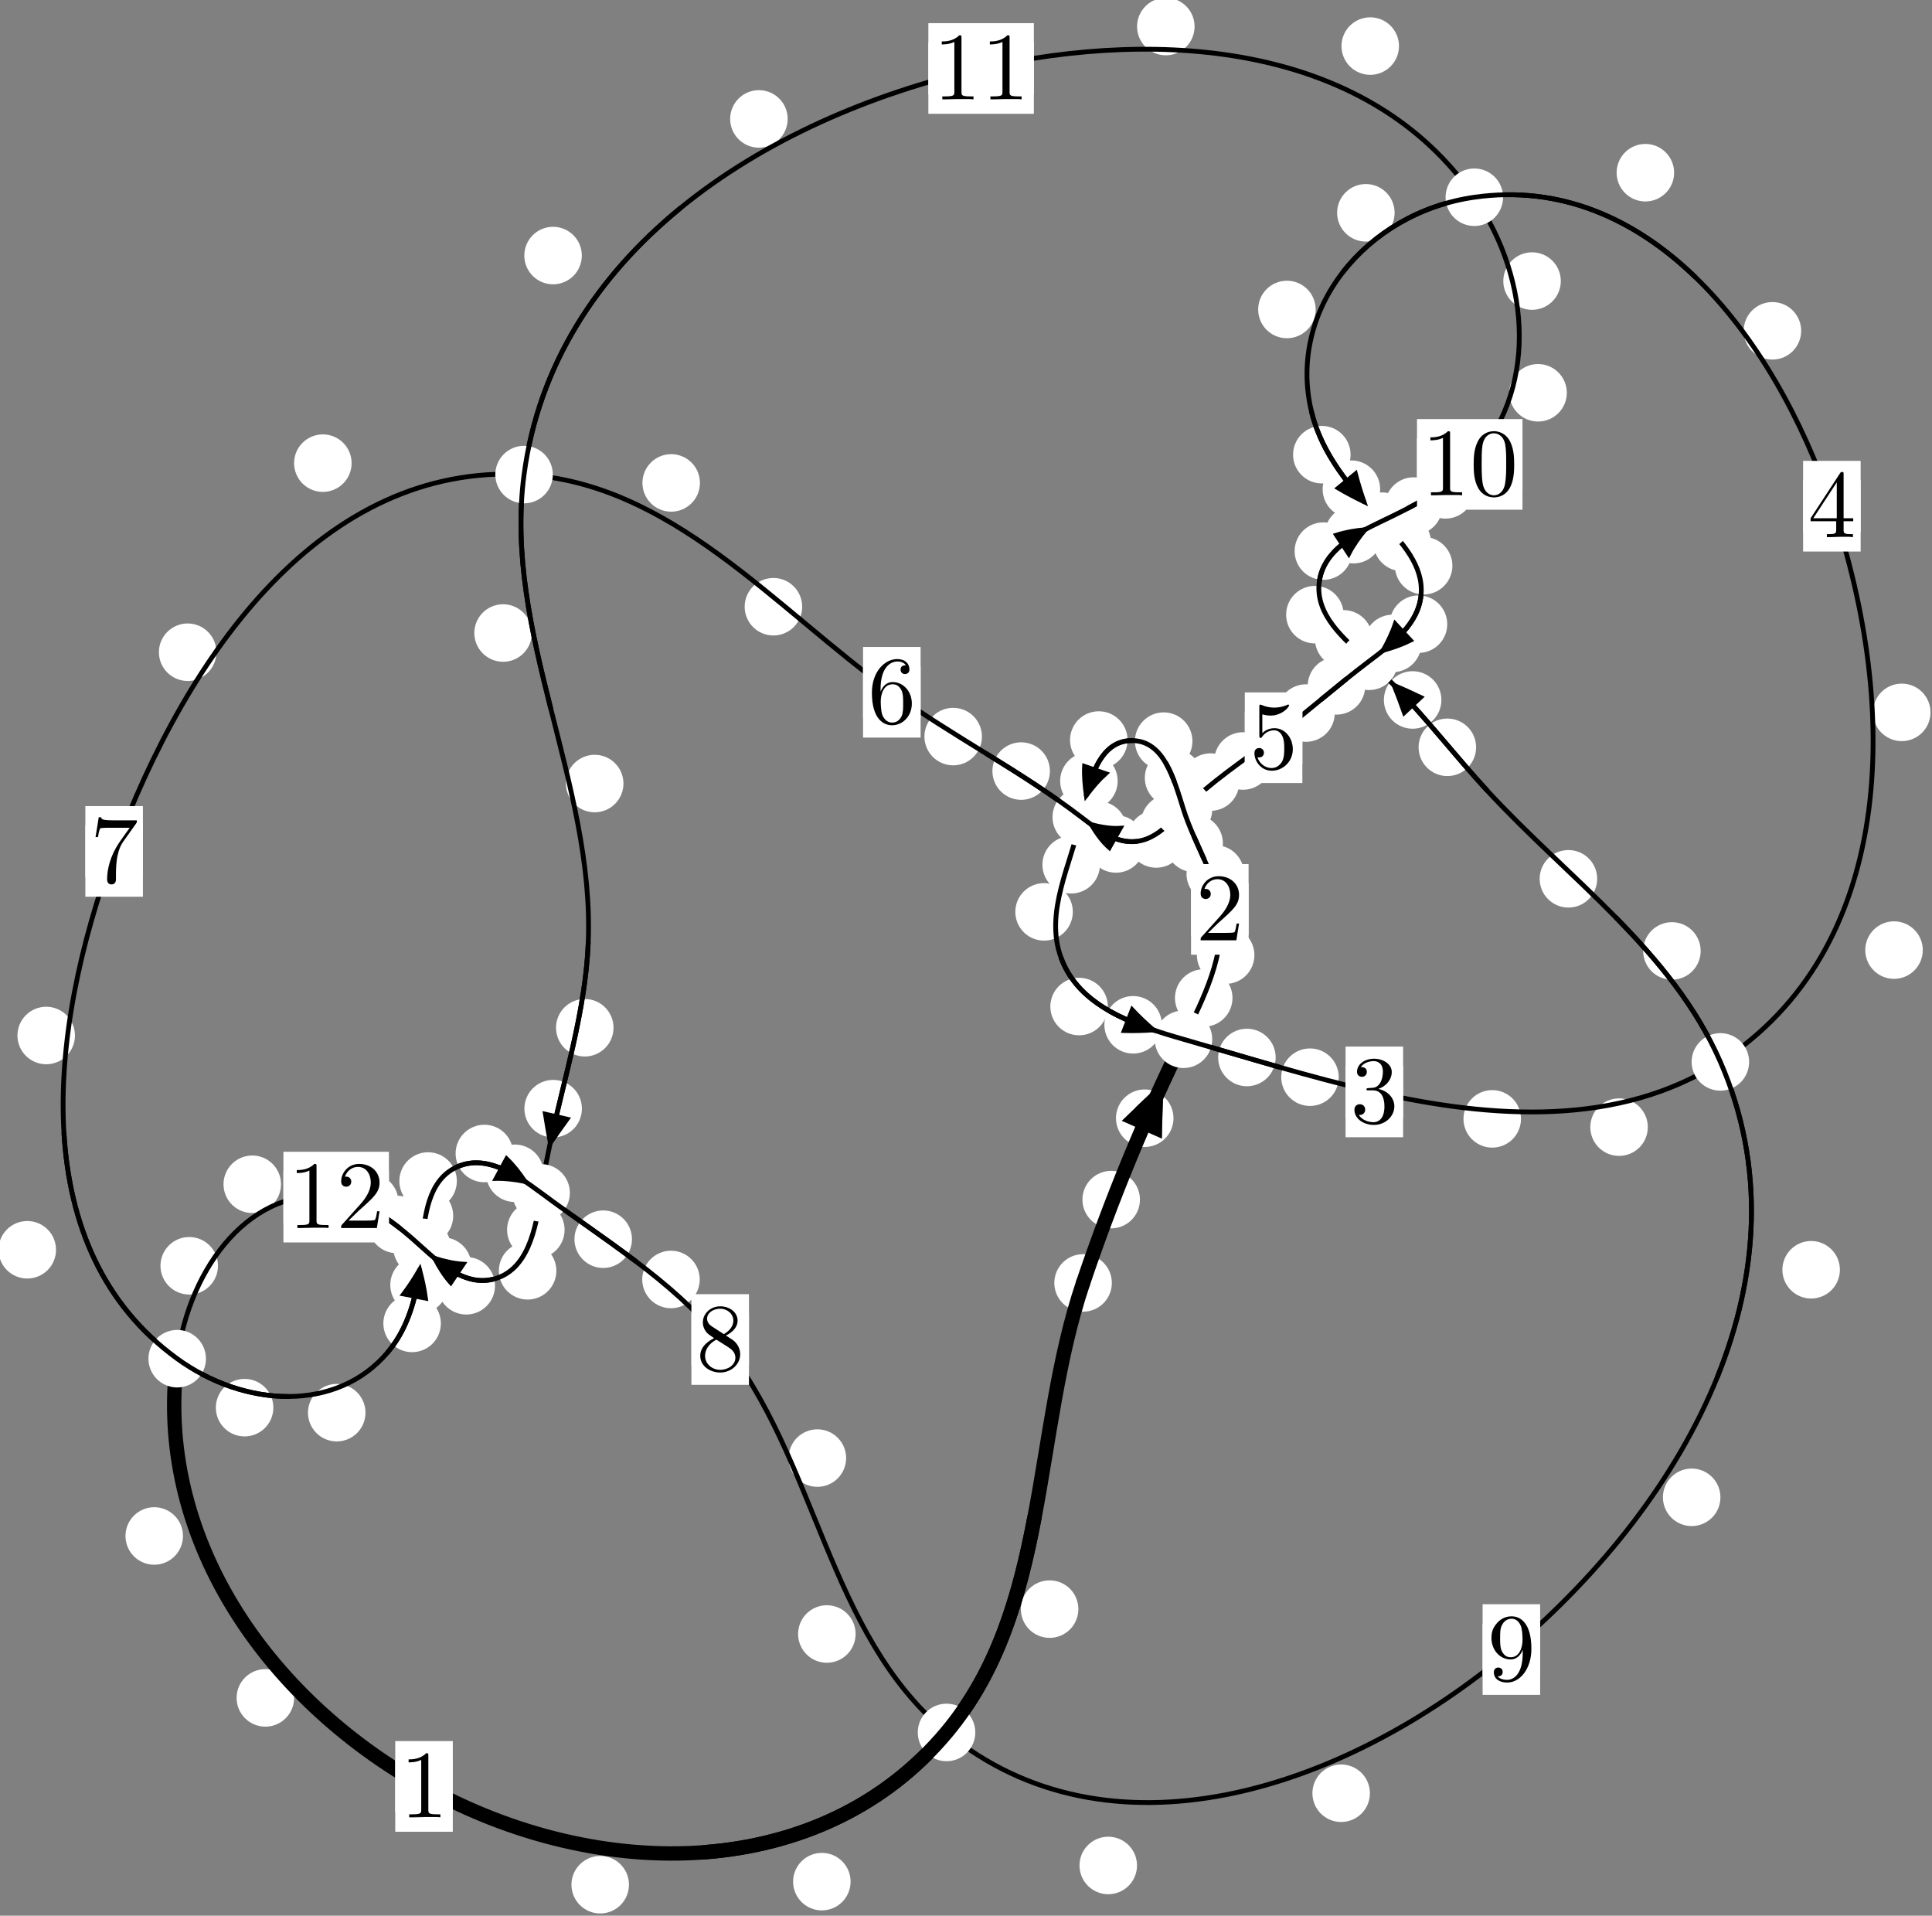 <?xml version="1.0"?>
<!-- Created by MetaPost 1.999 on 2021.07.05:2356 -->
<svg version="1.1" xmlns="http://www.w3.org/2000/svg" xmlns:xlink="http://www.w3.org/1999/xlink" width="200.797" height="199.077" viewBox="0 0 200.797 199.077">
<rect x="0" y="0" width="200.797" height="199.077" fill="#808080" stroke="none"/>
<!-- Original BoundingBox: -123.154251 -90.847076 77.642517 108.230255 -->
  <defs>
    <g transform="scale(0.01,0.01)" id="GLYPHcmr10_48">
      <path style="fill-rule: evenodd;" d="M460 -320C460 -400,455 -480,420 -554C374 -650,292 -666,250 -666C190 -666,117 -640,76 -547C44 -478,39 -400,39 -320C39 -245,43 -155,84 -79C127 2,200 22,249 22C303 22,379 1,423 -94C455 -163,460 -241,460 -320M249 -0C210 -0,151 -25,133 -121C122 -181,122 -273,122 -332C122 -396,122 -462,130 -516C149 -635,224 -644,249 -644C282 -644,348 -626,367 -527C377 -471,377 -395,377 -332C377 -257,377 -189,366 -125C351 -30,294 -0,249 -0"></path>
    </g>
    <g transform="scale(0.01,0.01)" id="GLYPHcmr10_49">
      <path style="fill-rule: evenodd;" d="M294 -640C294 -664,294 -666,271 -666C209 -602,121 -602,89 -602L89 -571C109 -571,168 -571,220 -597L220 -79C220 -43,217 -31,127 -31L95 -31L95 -0L257 -0L130 -3L217 -3L257 -3L297 -3L384 -3L419 -0L419 -31L387 -31C297 -31,294 -42,294 -79"></path>
    </g>
    <g transform="scale(0.01,0.01)" id="GLYPHcmr10_50">
      <path style="fill-rule: evenodd;" d="M127 -77L233 -180C389 -318,449 -372,449 -472C449 -586,359 -666,237 -666C124 -666,50 -574,50 -485C50 -429,100 -429,103 -429C120 -429,155 -441,155 -482C155 -508,137 -534,102 -534C94 -534,92 -534,89 -533C112 -598,166 -635,224 -635C315 -635,358 -554,358 -472C358 -392,308 -313,253 -251L61 -37C50 -26,50 -24,50 -0L421 -0L449 -174L424 -174C419 -144,412 -100,402 -85C395 -77,329 -77,307 -77"></path>
    </g>
    <g transform="scale(0.01,0.01)" id="GLYPHcmr10_51">
      <path style="fill-rule: evenodd;" d="M290 -352C372 -379,430 -449,430 -528C430 -610,342 -666,246 -666C145 -666,69 -606,69 -530C69 -497,91 -478,120 -478C151 -478,171 -500,171 -529C171 -579,124 -579,109 -579C140 -628,206 -641,242 -641C283 -641,338 -619,338 -529C338 -517,336 -459,310 -415C280 -367,246 -364,221 -363C213 -362,189 -360,182 -360C174 -359,167 -358,167 -348C167 -337,174 -337,191 -337L235 -337C317 -337,354 -269,354 -171C354 -35,285 -6,241 -6C198 -6,123 -23,88 -82C123 -77,154 -99,154 -137C154 -173,127 -193,98 -193C74 -193,42 -179,42 -135C42 -44,135 22,244 22C366 22,457 -69,457 -171C457 -253,394 -331,290 -352"></path>
    </g>
    <g transform="scale(0.01,0.01)" id="GLYPHcmr10_52">
      <path style="fill-rule: evenodd;" d="M294 -165L294 -78C294 -42,292 -31,218 -31L197 -31L197 -0L332 -0L238 -3L290 -3L332 -3L374 -3L427 -3L468 -0L468 -31L447 -31C373 -31,371 -42,371 -78L371 -165L471 -165L471 -196L371 -196L371 -651C371 -671,371 -677,355 -677C346 -677,343 -677,335 -665L28 -196L28 -165M300 -196L56 -196L300 -569"></path>
    </g>
    <g transform="scale(0.01,0.01)" id="GLYPHcmr10_53">
      <path style="fill-rule: evenodd;" d="M449 -201C449 -320,367 -420,259 -420C211 -420,168 -404,132 -369L132 -564C152 -558,185 -551,217 -551C340 -551,410 -642,410 -655C410 -661,407 -666,400 -666C399 -666,397 -666,392 -663C372 -654,323 -634,256 -634C216 -634,170 -641,123 -662C115 -665,113 -665,111 -665C101 -665,101 -657,101 -641L101 -345C101 -327,101 -319,115 -319C122 -319,124 -322,128 -328C139 -344,176 -398,257 -398C309 -398,334 -352,342 -334C358 -297,360 -258,360 -208C360 -173,360 -113,336 -71C312 -32,275 -6,229 -6C156 -6,99 -59,82 -118C85 -117,88 -116,99 -116C132 -116,149 -141,149 -165C149 -189,132 -214,99 -214C85 -214,50 -207,50 -161C50 -75,119 22,231 22C347 22,449 -74,449 -201"></path>
    </g>
    <g transform="scale(0.01,0.01)" id="GLYPHcmr10_54">
      <path style="fill-rule: evenodd;" d="M132 -328L132 -352C132 -605,256 -641,307 -641C331 -641,373 -635,395 -601C380 -601,340 -601,340 -556C340 -525,364 -510,386 -510C402 -510,432 -519,432 -558C432 -618,388 -666,305 -666C177 -666,42 -537,42 -316C42 -49,158 22,251 22C362 22,457 -72,457 -204C457 -331,368 -427,257 -427C189 -427,152 -376,132 -328M251 -6C188 -6,158 -66,152 -81C134 -128,134 -208,134 -226C134 -304,166 -404,256 -404C272 -404,318 -404,349 -342C367 -305,367 -254,367 -205C367 -157,367 -107,350 -71C320 -11,274 -6,251 -6"></path>
    </g>
    <g transform="scale(0.01,0.01)" id="GLYPHcmr10_55">
      <path style="fill-rule: evenodd;" d="M476 -609C485 -621,485 -623,485 -644L242 -644C120 -644,118 -657,114 -676L89 -676L56 -470L81 -470C84 -486,93 -549,106 -561C113 -567,191 -567,204 -567L411 -567C400 -551,321 -442,299 -409C209 -274,176 -135,176 -33C176 -23,176 22,222 22C268 22,268 -23,268 -33L268 -84C268 -139,271 -194,279 -248C283 -271,297 -357,341 -419"></path>
    </g>
    <g transform="scale(0.01,0.01)" id="GLYPHcmr10_56">
      <path style="fill-rule: evenodd;" d="M163 -457C117 -487,113 -521,113 -538C113 -599,178 -641,249 -641C322 -641,386 -589,386 -517C386 -460,347 -412,287 -377M309 -362C381 -399,430 -451,430 -517C430 -609,341 -666,250 -666C150 -666,69 -592,69 -499C69 -481,71 -436,113 -389C124 -377,161 -352,186 -335C128 -306,42 -250,42 -151C42 -45,144 22,249 22C362 22,457 -61,457 -168C457 -204,446 -249,408 -291C389 -312,373 -322,309 -362M209 -320L332 -242C360 -223,407 -193,407 -132C407 -58,332 -6,250 -6C164 -6,92 -68,92 -151C92 -209,124 -273,209 -320"></path>
    </g>
    <g transform="scale(0.01,0.01)" id="GLYPHcmr10_57">
      <path style="fill-rule: evenodd;" d="M367 -318L367 -286C367 -52,263 -6,205 -6C188 -6,134 -8,107 -42C151 -42,159 -71,159 -88C159 -119,135 -134,113 -134C97 -134,67 -125,67 -86C67 -19,121 22,206 22C335 22,457 -114,457 -329C457 -598,342 -666,253 -666C198 -666,149 -648,106 -603C65 -558,42 -516,42 -441C42 -316,130 -218,242 -218C303 -218,344 -260,367 -318M243 -241C227 -241,181 -241,150 -304C132 -341,132 -391,132 -440C132 -494,132 -541,153 -578C180 -628,218 -641,253 -641C299 -641,332 -607,349 -562C361 -530,365 -467,365 -421C365 -338,331 -241,243 -241"></path>
    </g>
  </defs>
  <path d="M118.477 124.662C118.477 123.869,118.162 123.109,117.602 122.549C117.042 121.988,116.281 121.673,115.489 121.673C114.696 121.673,113.936 121.988,113.375 122.549C112.815 123.109,112.5 123.869,112.5 124.662C112.5 125.455,112.815 126.215,113.375 126.775C113.936 127.336,114.696 127.651,115.489 127.651C116.281 127.651,117.042 127.336,117.602 126.775C118.162 126.215,118.477 125.455,118.477 124.662Z" style="fill: rgb(100%,100%,100%);stroke: none;"></path>
  <path d="M115.556 133.321C115.556 132.528,115.241 131.768,114.68 131.208C114.12 130.647,113.36 130.332,112.567 130.332C111.774 130.332,111.014 130.647,110.454 131.208C109.893 131.768,109.578 132.528,109.578 133.321C109.578 134.114,109.893 134.874,110.454 135.434C111.014 135.995,111.774 136.31,112.567 136.31C113.36 136.31,114.12 135.995,114.68 135.434C115.241 134.874,115.556 134.114,115.556 133.321Z" style="fill: rgb(100%,100%,100%);stroke: none;"></path>
  <path d="M128.095 103.709C128.095 102.916,127.78 102.156,127.219 101.595C126.659 101.035,125.899 100.72,125.106 100.72C124.313 100.72,123.553 101.035,122.993 101.595C122.432 102.156,122.117 102.916,122.117 103.709C122.117 104.501,122.432 105.261,122.993 105.822C123.553 106.382,124.313 106.697,125.106 106.697C125.899 106.697,126.659 106.382,127.219 105.822C127.78 105.261,128.095 104.501,128.095 103.709Z" style="fill: rgb(100%,100%,100%);stroke: none;"></path>
  <path d="M121.963 116.204C121.963 115.411,121.648 114.651,121.087 114.09C120.527 113.53,119.767 113.215,118.974 113.215C118.181 113.215,117.421 113.53,116.861 114.09C116.3 114.651,115.985 115.411,115.985 116.204C115.985 116.996,116.3 117.757,116.861 118.317C117.421 118.878,118.181 119.193,118.974 119.193C119.767 119.193,120.527 118.878,121.087 118.317C121.648 117.757,121.963 116.996,121.963 116.204Z" style="fill: rgb(100%,100%,100%);stroke: none;"></path>
  <path d="M129.294 90.818C129.294 90.026,128.979 89.266,128.419 88.705C127.859 88.145,127.098 87.83,126.306 87.83C125.513 87.83,124.753 88.145,124.192 88.705C123.632 89.266,123.317 90.026,123.317 90.818C123.317 91.611,123.632 92.371,124.192 92.932C124.753 93.492,125.513 93.807,126.306 93.807C127.098 93.807,127.859 93.492,128.419 92.932C128.979 92.371,129.294 91.611,129.294 90.818Z" style="fill: rgb(100%,100%,100%);stroke: none;"></path>
  <path d="M130.374 99.257C130.374 98.465,130.059 97.705,129.498 97.144C128.938 96.584,128.178 96.269,127.385 96.269C126.592 96.269,125.832 96.584,125.272 97.144C124.711 97.705,124.396 98.465,124.396 99.257C124.396 100.05,124.711 100.81,125.272 101.371C125.832 101.931,126.592 102.246,127.385 102.246C128.178 102.246,128.938 101.931,129.498 101.371C130.059 100.81,130.374 100.05,130.374 99.257Z" style="fill: rgb(100%,100%,100%);stroke: none;"></path>
  <path d="M124.962 80.836C124.962 80.044,124.647 79.283,124.086 78.723C123.526 78.162,122.765 77.847,121.973 77.847C121.18 77.847,120.42 78.162,119.859 78.723C119.299 79.283,118.984 80.044,118.984 80.836C118.984 81.629,119.299 82.389,119.859 82.95C120.42 83.51,121.18 83.825,121.973 83.825C122.765 83.825,123.526 83.51,124.086 82.95C124.647 82.389,124.962 81.629,124.962 80.836Z" style="fill: rgb(100%,100%,100%);stroke: none;"></path>
  <path d="M127.098 87.643C127.098 86.851,126.783 86.091,126.223 85.53C125.662 84.97,124.902 84.655,124.109 84.655C123.317 84.655,122.557 84.97,121.996 85.53C121.436 86.091,121.121 86.851,121.121 87.643C121.121 88.436,121.436 89.196,121.996 89.757C122.557 90.317,123.317 90.632,124.109 90.632C124.902 90.632,125.662 90.317,126.223 89.757C126.783 89.196,127.098 88.436,127.098 87.643Z" style="fill: rgb(100%,100%,100%);stroke: none;"></path>
  <path d="M117.189 76.904C117.189 76.111,116.874 75.351,116.313 74.79C115.753 74.23,114.993 73.915,114.2 73.915C113.407 73.915,112.647 74.23,112.087 74.79C111.526 75.351,111.211 76.111,111.211 76.904C111.211 77.696,111.526 78.456,112.087 79.017C112.647 79.577,113.407 79.892,114.2 79.892C114.993 79.892,115.753 79.577,116.313 79.017C116.874 78.456,117.189 77.696,117.189 76.904Z" style="fill: rgb(100%,100%,100%);stroke: none;"></path>
  <path d="M123.933 77.018C123.933 76.226,123.618 75.466,123.058 74.905C122.497 74.345,121.737 74.03,120.944 74.03C120.152 74.03,119.392 74.345,118.831 74.905C118.271 75.466,117.956 76.226,117.956 77.018C117.956 77.811,118.271 78.571,118.831 79.132C119.392 79.692,120.152 80.007,120.944 80.007C121.737 80.007,122.497 79.692,123.058 79.132C123.618 78.571,123.933 77.811,123.933 77.018Z" style="fill: rgb(100%,100%,100%);stroke: none;"></path>
  <path d="M114.318 89.863C114.318 89.07,114.003 88.31,113.443 87.749C112.882 87.189,112.122 86.874,111.329 86.874C110.537 86.874,109.776 87.189,109.216 87.749C108.656 88.31,108.341 89.07,108.341 89.863C108.341 90.655,108.656 91.416,109.216 91.976C109.776 92.537,110.537 92.852,111.329 92.852C112.122 92.852,112.882 92.537,113.443 91.976C114.003 91.416,114.318 90.655,114.318 89.863Z" style="fill: rgb(100%,100%,100%);stroke: none;"></path>
  <path d="M116.162 81.159C116.162 80.366,115.847 79.606,115.287 79.045C114.726 78.485,113.966 78.17,113.174 78.17C112.381 78.17,111.621 78.485,111.06 79.045C110.5 79.606,110.185 80.366,110.185 81.159C110.185 81.951,110.5 82.712,111.06 83.272C111.621 83.833,112.381 84.148,113.174 84.148C113.966 84.148,114.726 83.833,115.287 83.272C115.847 82.712,116.162 81.951,116.162 81.159Z" style="fill: rgb(100%,100%,100%);stroke: none;"></path>
  <path d="M115.142 104.6C115.142 103.808,114.827 103.048,114.267 102.487C113.707 101.927,112.946 101.612,112.154 101.612C111.361 101.612,110.601 101.927,110.04 102.487C109.48 103.048,109.165 103.808,109.165 104.6C109.165 105.393,109.48 106.153,110.04 106.714C110.601 107.274,111.361 107.589,112.154 107.589C112.946 107.589,113.707 107.274,114.267 106.714C114.827 106.153,115.142 105.393,115.142 104.6Z" style="fill: rgb(100%,100%,100%);stroke: none;"></path>
  <path d="M111.501 94.761C111.501 93.969,111.186 93.209,110.626 92.648C110.065 92.088,109.305 91.773,108.513 91.773C107.72 91.773,106.96 92.088,106.399 92.648C105.839 93.209,105.524 93.969,105.524 94.761C105.524 95.554,105.839 96.314,106.399 96.875C106.96 97.435,107.72 97.75,108.513 97.75C109.305 97.75,110.065 97.435,110.626 96.875C111.186 96.314,111.501 95.554,111.501 94.761Z" style="fill: rgb(100%,100%,100%);stroke: none;"></path>
  <path d="M132.583 109.893C132.583 109.101,132.269 108.341,131.708 107.78C131.148 107.22,130.387 106.905,129.595 106.905C128.802 106.905,128.042 107.22,127.481 107.78C126.921 108.341,126.606 109.101,126.606 109.893C126.606 110.686,126.921 111.446,127.481 112.007C128.042 112.567,128.802 112.882,129.595 112.882C130.387 112.882,131.148 112.567,131.708 112.007C132.269 111.446,132.583 110.686,132.583 109.893Z" style="fill: rgb(100%,100%,100%);stroke: none;"></path>
  <path d="M120.757 106.498C120.757 105.705,120.442 104.945,119.882 104.385C119.321 103.824,118.561 103.509,117.768 103.509C116.976 103.509,116.215 103.824,115.655 104.385C115.094 104.945,114.78 105.705,114.78 106.498C114.78 107.291,115.094 108.051,115.655 108.611C116.215 109.172,116.976 109.487,117.768 109.487C118.561 109.487,119.321 109.172,119.882 108.611C120.442 108.051,120.757 107.291,120.757 106.498Z" style="fill: rgb(100%,100%,100%);stroke: none;"></path>
  <path d="M158.079 116.273C158.079 115.48,157.765 114.72,157.204 114.159C156.644 113.599,155.883 113.284,155.091 113.284C154.298 113.284,153.538 113.599,152.977 114.159C152.417 114.72,152.102 115.48,152.102 116.273C152.102 117.065,152.417 117.826,152.977 118.386C153.538 118.946,154.298 119.261,155.091 119.261C155.883 119.261,156.644 118.946,157.204 118.386C157.765 117.826,158.079 117.065,158.079 116.273Z" style="fill: rgb(100%,100%,100%);stroke: none;"></path>
  <path d="M139.138 111.942C139.138 111.149,138.823 110.389,138.263 109.828C137.702 109.268,136.942 108.953,136.149 108.953C135.357 108.953,134.597 109.268,134.036 109.828C133.476 110.389,133.161 111.149,133.161 111.942C133.161 112.734,133.476 113.495,134.036 114.055C134.597 114.615,135.357 114.93,136.149 114.93C136.942 114.93,137.702 114.615,138.263 114.055C138.823 113.495,139.138 112.734,139.138 111.942Z" style="fill: rgb(100%,100%,100%);stroke: none;"></path>
  <path d="M199.839 98.733C199.839 97.941,199.524 97.18,198.963 96.62C198.403 96.059,197.643 95.745,196.85 95.745C196.057 95.745,195.297 96.059,194.736 96.62C194.176 97.18,193.861 97.941,193.861 98.733C193.861 99.526,194.176 100.286,194.736 100.847C195.297 101.407,196.057 101.722,196.85 101.722C197.643 101.722,198.403 101.407,198.963 100.847C199.524 100.286,199.839 99.526,199.839 98.733Z" style="fill: rgb(100%,100%,100%);stroke: none;"></path>
  <path d="M171.261 117.133C171.261 116.34,170.946 115.58,170.386 115.019C169.825 114.459,169.065 114.144,168.272 114.144C167.48 114.144,166.72 114.459,166.159 115.019C165.599 115.58,165.284 116.34,165.284 117.133C165.284 117.925,165.599 118.686,166.159 119.246C166.72 119.807,167.48 120.121,168.272 120.121C169.065 120.121,169.825 119.807,170.386 119.246C170.946 118.686,171.261 117.925,171.261 117.133Z" style="fill: rgb(100%,100%,100%);stroke: none;"></path>
  <path d="M187.2 34.378C187.2 33.585,186.885 32.825,186.325 32.265C185.764 31.704,185.004 31.389,184.211 31.389C183.419 31.389,182.659 31.704,182.098 32.265C181.538 32.825,181.223 33.585,181.223 34.378C181.223 35.171,181.538 35.931,182.098 36.491C182.659 37.052,183.419 37.367,184.211 37.367C185.004 37.367,185.764 37.052,186.325 36.491C186.885 35.931,187.2 35.171,187.2 34.378Z" style="fill: rgb(100%,100%,100%);stroke: none;"></path>
  <path d="M200.643 74.03C200.643 73.237,200.328 72.477,199.767 71.916C199.207 71.356,198.446 71.041,197.654 71.041C196.861 71.041,196.101 71.356,195.54 71.916C194.98 72.477,194.665 73.237,194.665 74.03C194.665 74.822,194.98 75.582,195.54 76.143C196.101 76.703,196.861 77.018,197.654 77.018C198.446 77.018,199.207 76.703,199.767 76.143C200.328 75.582,200.643 74.822,200.643 74.03Z" style="fill: rgb(100%,100%,100%);stroke: none;"></path>
  <path d="M144.946 22.114C144.946 21.322,144.631 20.561,144.071 20.001C143.51 19.44,142.75 19.125,141.958 19.125C141.165 19.125,140.405 19.44,139.844 20.001C139.284 20.561,138.969 21.322,138.969 22.114C138.969 22.907,139.284 23.667,139.844 24.228C140.405 24.788,141.165 25.103,141.958 25.103C142.75 25.103,143.51 24.788,144.071 24.228C144.631 23.667,144.946 22.907,144.946 22.114Z" style="fill: rgb(100%,100%,100%);stroke: none;"></path>
  <path d="M173.996 17.947C173.996 17.154,173.681 16.394,173.121 15.834C172.56 15.273,171.8 14.958,171.007 14.958C170.215 14.958,169.454 15.273,168.894 15.834C168.334 16.394,168.019 17.154,168.019 17.947C168.019 18.74,168.334 19.5,168.894 20.06C169.454 20.621,170.215 20.936,171.007 20.936C171.8 20.936,172.56 20.621,173.121 20.06C173.681 19.5,173.996 18.74,173.996 17.947Z" style="fill: rgb(100%,100%,100%);stroke: none;"></path>
  <path d="M140.369 47.248C140.369 46.456,140.054 45.696,139.493 45.135C138.933 44.575,138.173 44.26,137.38 44.26C136.587 44.26,135.827 44.575,135.267 45.135C134.706 45.696,134.391 46.456,134.391 47.248C134.391 48.041,134.706 48.801,135.267 49.362C135.827 49.922,136.587 50.237,137.38 50.237C138.173 50.237,138.933 49.922,139.493 49.362C140.054 48.801,140.369 48.041,140.369 47.248Z" style="fill: rgb(100%,100%,100%);stroke: none;"></path>
  <path d="M136.741 32.162C136.741 31.369,136.426 30.609,135.866 30.048C135.305 29.488,134.545 29.173,133.753 29.173C132.96 29.173,132.2 29.488,131.639 30.048C131.079 30.609,130.764 31.369,130.764 32.162C130.764 32.954,131.079 33.715,131.639 34.275C132.2 34.835,132.96 35.15,133.753 35.15C134.545 35.15,135.305 34.835,135.866 34.275C136.426 33.715,136.741 32.954,136.741 32.162Z" style="fill: rgb(100%,100%,100%);stroke: none;"></path>
  <path d="M148.721 56.363C148.721 55.57,148.406 54.81,147.846 54.249C147.285 53.689,146.525 53.374,145.733 53.374C144.94 53.374,144.18 53.689,143.619 54.249C143.059 54.81,142.744 55.57,142.744 56.363C142.744 57.155,143.059 57.915,143.619 58.476C144.18 59.036,144.94 59.351,145.733 59.351C146.525 59.351,147.285 59.036,147.846 58.476C148.406 57.915,148.721 57.155,148.721 56.363Z" style="fill: rgb(100%,100%,100%);stroke: none;"></path>
  <path d="M143.442 50.838C143.442 50.045,143.127 49.285,142.567 48.724C142.006 48.164,141.246 47.849,140.453 47.849C139.661 47.849,138.901 48.164,138.34 48.724C137.78 49.285,137.465 50.045,137.465 50.838C137.465 51.63,137.78 52.391,138.34 52.951C138.901 53.512,139.661 53.826,140.453 53.826C141.246 53.826,142.006 53.512,142.567 52.951C143.127 52.391,143.442 51.63,143.442 50.838Z" style="fill: rgb(100%,100%,100%);stroke: none;"></path>
  <path d="M150.415 64.864C150.415 64.071,150.101 63.311,149.54 62.751C148.98 62.19,148.219 61.875,147.427 61.875C146.634 61.875,145.874 62.19,145.313 62.751C144.753 63.311,144.438 64.071,144.438 64.864C144.438 65.657,144.753 66.417,145.313 66.977C145.874 67.538,146.634 67.853,147.427 67.853C148.219 67.853,148.98 67.538,149.54 66.977C150.101 66.417,150.415 65.657,150.415 64.864Z" style="fill: rgb(100%,100%,100%);stroke: none;"></path>
  <path d="M150.951 58.789C150.951 57.996,150.636 57.236,150.076 56.676C149.515 56.115,148.755 55.8,147.962 55.8C147.17 55.8,146.41 56.115,145.849 56.676C145.289 57.236,144.974 57.996,144.974 58.789C144.974 59.582,145.289 60.342,145.849 60.902C146.41 61.463,147.17 61.778,147.962 61.778C148.755 61.778,149.515 61.463,150.076 60.902C150.636 60.342,150.951 59.582,150.951 58.789Z" style="fill: rgb(100%,100%,100%);stroke: none;"></path>
  <path d="M141.892 71.276C141.892 70.483,141.577 69.723,141.016 69.162C140.456 68.602,139.696 68.287,138.903 68.287C138.11 68.287,137.35 68.602,136.79 69.162C136.229 69.723,135.914 70.483,135.914 71.276C135.914 72.068,136.229 72.829,136.79 73.389C137.35 73.95,138.11 74.264,138.903 74.264C139.696 74.264,140.456 73.95,141.016 73.389C141.577 72.829,141.892 72.068,141.892 71.276Z" style="fill: rgb(100%,100%,100%);stroke: none;"></path>
  <path d="M147.734 66.863C147.734 66.07,147.419 65.31,146.859 64.75C146.298 64.189,145.538 63.874,144.745 63.874C143.953 63.874,143.193 64.189,142.632 64.75C142.072 65.31,141.757 66.07,141.757 66.863C141.757 67.656,142.072 68.416,142.632 68.976C143.193 69.537,143.953 69.852,144.745 69.852C145.538 69.852,146.298 69.537,146.859 68.976C147.419 68.416,147.734 67.656,147.734 66.863Z" style="fill: rgb(100%,100%,100%);stroke: none;"></path>
  <path d="M132.176 79.081C132.176 78.288,131.861 77.528,131.3 76.968C130.74 76.407,129.98 76.092,129.187 76.092C128.394 76.092,127.634 76.407,127.074 76.968C126.513 77.528,126.198 78.288,126.198 79.081C126.198 79.874,126.513 80.634,127.074 81.194C127.634 81.755,128.394 82.07,129.187 82.07C129.98 82.07,130.74 81.755,131.3 81.194C131.861 80.634,132.176 79.874,132.176 79.081Z" style="fill: rgb(100%,100%,100%);stroke: none;"></path>
  <path d="M138.726 74.1C138.726 73.308,138.411 72.547,137.851 71.987C137.291 71.427,136.53 71.112,135.738 71.112C134.945 71.112,134.185 71.427,133.624 71.987C133.064 72.547,132.749 73.308,132.749 74.1C132.749 74.893,133.064 75.653,133.624 76.214C134.185 76.774,134.945 77.089,135.738 77.089C136.53 77.089,137.291 76.774,137.851 76.214C138.411 75.653,138.726 74.893,138.726 74.1Z" style="fill: rgb(100%,100%,100%);stroke: none;"></path>
  <path d="M124.564 85.543C124.564 84.75,124.249 83.99,123.688 83.43C123.128 82.869,122.368 82.554,121.575 82.554C120.782 82.554,120.022 82.869,119.462 83.43C118.901 83.99,118.586 84.75,118.586 85.543C118.586 86.336,118.901 87.096,119.462 87.656C120.022 88.217,120.782 88.532,121.575 88.532C122.368 88.532,123.128 88.217,123.688 87.656C124.249 87.096,124.564 86.336,124.564 85.543Z" style="fill: rgb(100%,100%,100%);stroke: none;"></path>
  <path d="M128.806 81.273C128.806 80.481,128.491 79.721,127.93 79.16C127.37 78.6,126.61 78.285,125.817 78.285C125.024 78.285,124.264 78.6,123.704 79.16C123.143 79.721,122.828 80.481,122.828 81.273C122.828 82.066,123.143 82.826,123.704 83.387C124.264 83.947,125.024 84.262,125.817 84.262C126.61 84.262,127.37 83.947,127.93 83.387C128.491 82.826,128.806 82.066,128.806 81.273Z" style="fill: rgb(100%,100%,100%);stroke: none;"></path>
  <path d="M118.971 87.703C118.971 86.91,118.656 86.15,118.095 85.589C117.535 85.029,116.775 84.714,115.982 84.714C115.189 84.714,114.429 85.029,113.869 85.589C113.308 86.15,112.993 86.91,112.993 87.703C112.993 88.495,113.308 89.256,113.869 89.816C114.429 90.377,115.189 90.692,115.982 90.692C116.775 90.692,117.535 90.377,118.095 89.816C118.656 89.256,118.971 88.495,118.971 87.703Z" style="fill: rgb(100%,100%,100%);stroke: none;"></path>
  <path d="M123.156 87.185C123.156 86.392,122.841 85.632,122.281 85.072C121.72 84.511,120.96 84.196,120.168 84.196C119.375 84.196,118.615 84.511,118.054 85.072C117.494 85.632,117.179 86.392,117.179 87.185C117.179 87.978,117.494 88.738,118.054 89.298C118.615 89.859,119.375 90.174,120.168 90.174C120.96 90.174,121.72 89.859,122.281 89.298C122.841 88.738,123.156 87.978,123.156 87.185Z" style="fill: rgb(100%,100%,100%);stroke: none;"></path>
  <path d="M109.121 80.13C109.121 79.337,108.806 78.577,108.246 78.016C107.686 77.456,106.925 77.141,106.133 77.141C105.34 77.141,104.58 77.456,104.019 78.016C103.459 78.577,103.144 79.337,103.144 80.13C103.144 80.922,103.459 81.682,104.019 82.243C104.58 82.803,105.34 83.118,106.133 83.118C106.925 83.118,107.686 82.803,108.246 82.243C108.806 81.682,109.121 80.922,109.121 80.13Z" style="fill: rgb(100%,100%,100%);stroke: none;"></path>
  <path d="M117.111 86.249C117.111 85.457,116.796 84.697,116.235 84.136C115.675 83.576,114.915 83.261,114.122 83.261C113.329 83.261,112.569 83.576,112.009 84.136C111.448 84.697,111.133 85.457,111.133 86.249C111.133 87.042,111.448 87.802,112.009 88.363C112.569 88.923,113.329 89.238,114.122 89.238C114.915 89.238,115.675 88.923,116.235 88.363C116.796 87.802,117.111 87.042,117.111 86.249Z" style="fill: rgb(100%,100%,100%);stroke: none;"></path>
  <path d="M83.372 63.051C83.372 62.258,83.057 61.498,82.496 60.938C81.936 60.377,81.176 60.062,80.383 60.062C79.59 60.062,78.83 60.377,78.27 60.938C77.709 61.498,77.394 62.258,77.394 63.051C77.394 63.844,77.709 64.604,78.27 65.164C78.83 65.725,79.59 66.04,80.383 66.04C81.176 66.04,81.936 65.725,82.496 65.164C83.057 64.604,83.372 63.844,83.372 63.051Z" style="fill: rgb(100%,100%,100%);stroke: none;"></path>
  <path d="M102.054 76.546C102.054 75.753,101.739 74.993,101.179 74.432C100.618 73.872,99.858 73.557,99.066 73.557C98.273 73.557,97.513 73.872,96.952 74.432C96.392 74.993,96.077 75.753,96.077 76.546C96.077 77.338,96.392 78.099,96.952 78.659C97.513 79.219,98.273 79.534,99.066 79.534C99.858 79.534,100.618 79.219,101.179 78.659C101.739 78.099,102.054 77.338,102.054 76.546Z" style="fill: rgb(100%,100%,100%);stroke: none;"></path>
  <path d="M36.543 48.13C36.543 47.337,36.228 46.577,35.668 46.017C35.107 45.456,34.347 45.141,33.554 45.141C32.762 45.141,32.001 45.456,31.441 46.017C30.88 46.577,30.565 47.337,30.565 48.13C30.565 48.923,30.88 49.683,31.441 50.243C32.001 50.804,32.762 51.119,33.554 51.119C34.347 51.119,35.107 50.804,35.668 50.243C36.228 49.683,36.543 48.923,36.543 48.13Z" style="fill: rgb(100%,100%,100%);stroke: none;"></path>
  <path d="M72.747 50.185C72.747 49.392,72.432 48.632,71.871 48.072C71.311 47.511,70.551 47.196,69.758 47.196C68.965 47.196,68.205 47.511,67.645 48.072C67.084 48.632,66.769 49.392,66.769 50.185C66.769 50.978,67.084 51.738,67.645 52.298C68.205 52.859,68.965 53.174,69.758 53.174C70.551 53.174,71.311 52.859,71.871 52.298C72.432 51.738,72.747 50.978,72.747 50.185Z" style="fill: rgb(100%,100%,100%);stroke: none;"></path>
  <path d="M7.791 107.609C7.791 106.817,7.476 106.056,6.915 105.496C6.355 104.935,5.595 104.62,4.802 104.62C4.009 104.62,3.249 104.935,2.689 105.496C2.128 106.056,1.813 106.817,1.813 107.609C1.813 108.402,2.128 109.162,2.689 109.723C3.249 110.283,4.009 110.598,4.802 110.598C5.595 110.598,6.355 110.283,6.915 109.723C7.476 109.162,7.791 108.402,7.791 107.609Z" style="fill: rgb(100%,100%,100%);stroke: none;"></path>
  <path d="M22.493 67.778C22.493 66.985,22.178 66.225,21.617 65.665C21.057 65.104,20.297 64.789,19.504 64.789C18.711 64.789,17.951 65.104,17.391 65.665C16.83 66.225,16.515 66.985,16.515 67.778C16.515 68.571,16.83 69.331,17.391 69.891C17.951 70.452,18.711 70.767,19.504 70.767C20.297 70.767,21.057 70.452,21.617 69.891C22.178 69.331,22.493 68.571,22.493 67.778Z" style="fill: rgb(100%,100%,100%);stroke: none;"></path>
  <path d="M28.41 146.284C28.41 145.491,28.096 144.731,27.535 144.17C26.975 143.61,26.214 143.295,25.422 143.295C24.629 143.295,23.869 143.61,23.308 144.17C22.748 144.731,22.433 145.491,22.433 146.284C22.433 147.076,22.748 147.836,23.308 148.397C23.869 148.957,24.629 149.272,25.422 149.272C26.214 149.272,26.975 148.957,27.535 148.397C28.096 147.836,28.41 147.076,28.41 146.284Z" style="fill: rgb(100%,100%,100%);stroke: none;"></path>
  <path d="M5.823 129.877C5.823 129.084,5.508 128.324,4.948 127.763C4.387 127.203,3.627 126.888,2.834 126.888C2.042 126.888,1.282 127.203,0.721 127.763C0.161 128.324,-0.154 129.084,-0.154 129.877C-0.154 130.669,0.161 131.43,0.721 131.99C1.282 132.55,2.042 132.865,2.834 132.865C3.627 132.865,4.387 132.55,4.948 131.99C5.508 131.43,5.823 130.669,5.823 129.877Z" style="fill: rgb(100%,100%,100%);stroke: none;"></path>
  <path d="M45.82 137.528C45.82 136.736,45.505 135.975,44.945 135.415C44.384 134.854,43.624 134.54,42.831 134.54C42.039 134.54,41.279 134.854,40.718 135.415C40.158 135.975,39.843 136.736,39.843 137.528C39.843 138.321,40.158 139.081,40.718 139.642C41.279 140.202,42.039 140.517,42.831 140.517C43.624 140.517,44.384 140.202,44.945 139.642C45.505 139.081,45.82 138.321,45.82 137.528Z" style="fill: rgb(100%,100%,100%);stroke: none;"></path>
  <path d="M37.986 146.805C37.986 146.012,37.671 145.252,37.111 144.692C36.551 144.131,35.79 143.816,34.998 143.816C34.205 143.816,33.445 144.131,32.884 144.692C32.324 145.252,32.009 146.012,32.009 146.805C32.009 147.598,32.324 148.358,32.884 148.919C33.445 149.479,34.205 149.794,34.998 149.794C35.79 149.794,36.551 149.479,37.111 148.919C37.671 148.358,37.986 147.598,37.986 146.805Z" style="fill: rgb(100%,100%,100%);stroke: none;"></path>
  <path d="M47.103 126.347C47.103 125.554,46.788 124.794,46.227 124.233C45.667 123.673,44.907 123.358,44.114 123.358C43.321 123.358,42.561 123.673,42.001 124.233C41.44 124.794,41.125 125.554,41.125 126.347C41.125 127.139,41.44 127.9,42.001 128.46C42.561 129.021,43.321 129.335,44.114 129.335C44.907 129.335,45.667 129.021,46.227 128.46C46.788 127.9,47.103 127.139,47.103 126.347Z" style="fill: rgb(100%,100%,100%);stroke: none;"></path>
  <path d="M46.541 133.529C46.541 132.736,46.226 131.976,45.665 131.416C45.105 130.855,44.345 130.54,43.552 130.54C42.759 130.54,41.999 130.855,41.439 131.416C40.878 131.976,40.563 132.736,40.563 133.529C40.563 134.322,40.878 135.082,41.439 135.642C41.999 136.203,42.759 136.518,43.552 136.518C44.345 136.518,45.105 136.203,45.665 135.642C46.226 135.082,46.541 134.322,46.541 133.529Z" style="fill: rgb(100%,100%,100%);stroke: none;"></path>
  <path d="M53.329 119.871C53.329 119.079,53.014 118.319,52.454 117.758C51.893 117.198,51.133 116.883,50.34 116.883C49.548 116.883,48.788 117.198,48.227 117.758C47.667 118.319,47.352 119.079,47.352 119.871C47.352 120.664,47.667 121.424,48.227 121.985C48.788 122.545,49.548 122.86,50.34 122.86C51.133 122.86,51.893 122.545,52.454 121.985C53.014 121.424,53.329 120.664,53.329 119.871Z" style="fill: rgb(100%,100%,100%);stroke: none;"></path>
  <path d="M47.482 122.732C47.482 121.94,47.167 121.179,46.607 120.619C46.047 120.058,45.286 119.743,44.494 119.743C43.701 119.743,42.941 120.058,42.38 120.619C41.82 121.179,41.505 121.94,41.505 122.732C41.505 123.525,41.82 124.285,42.38 124.846C42.941 125.406,43.701 125.721,44.494 125.721C45.286 125.721,46.047 125.406,46.607 124.846C47.167 124.285,47.482 123.525,47.482 122.732Z" style="fill: rgb(100%,100%,100%);stroke: none;"></path>
  <path d="M65.681 128.779C65.681 127.986,65.366 127.226,64.806 126.665C64.245 126.105,63.485 125.79,62.693 125.79C61.9 125.79,61.14 126.105,60.579 126.665C60.019 127.226,59.704 127.986,59.704 128.779C59.704 129.571,60.019 130.331,60.579 130.892C61.14 131.452,61.9 131.767,62.693 131.767C63.485 131.767,64.245 131.452,64.806 130.892C65.366 130.331,65.681 129.571,65.681 128.779Z" style="fill: rgb(100%,100%,100%);stroke: none;"></path>
  <path d="M56.496 121.927C56.496 121.134,56.181 120.374,55.62 119.813C55.06 119.253,54.3 118.938,53.507 118.938C52.714 118.938,51.954 119.253,51.394 119.813C50.833 120.374,50.518 121.134,50.518 121.927C50.518 122.719,50.833 123.479,51.394 124.04C51.954 124.6,52.714 124.915,53.507 124.915C54.3 124.915,55.06 124.6,55.62 124.04C56.181 123.479,56.496 122.719,56.496 121.927Z" style="fill: rgb(100%,100%,100%);stroke: none;"></path>
  <path d="M87.94 151.523C87.94 150.73,87.625 149.97,87.064 149.409C86.504 148.849,85.743 148.534,84.951 148.534C84.158 148.534,83.398 148.849,82.837 149.409C82.277 149.97,81.962 150.73,81.962 151.523C81.962 152.315,82.277 153.075,82.837 153.636C83.398 154.196,84.158 154.511,84.951 154.511C85.743 154.511,86.504 154.196,87.064 153.636C87.625 153.075,87.94 152.315,87.94 151.523Z" style="fill: rgb(100%,100%,100%);stroke: none;"></path>
  <path d="M72.725 132.963C72.725 132.17,72.41 131.41,71.85 130.849C71.289 130.289,70.529 129.974,69.736 129.974C68.944 129.974,68.184 130.289,67.623 130.849C67.063 131.41,66.748 132.17,66.748 132.963C66.748 133.755,67.063 134.515,67.623 135.076C68.184 135.636,68.944 135.951,69.736 135.951C70.529 135.951,71.289 135.636,71.85 135.076C72.41 134.515,72.725 133.755,72.725 132.963Z" style="fill: rgb(100%,100%,100%);stroke: none;"></path>
  <path d="M118.172 193.859C118.172 193.067,117.857 192.307,117.297 191.746C116.736 191.186,115.976 190.871,115.183 190.871C114.391 190.871,113.63 191.186,113.07 191.746C112.509 192.307,112.194 193.067,112.194 193.859C112.194 194.652,112.509 195.412,113.07 195.973C113.63 196.533,114.391 196.848,115.183 196.848C115.976 196.848,116.736 196.533,117.297 195.973C117.857 195.412,118.172 194.652,118.172 193.859Z" style="fill: rgb(100%,100%,100%);stroke: none;"></path>
  <path d="M88.925 169.804C88.925 169.012,88.61 168.251,88.049 167.691C87.489 167.13,86.729 166.815,85.936 166.815C85.143 166.815,84.383 167.13,83.823 167.691C83.262 168.251,82.947 169.012,82.947 169.804C82.947 170.597,83.262 171.357,83.823 171.918C84.383 172.478,85.143 172.793,85.936 172.793C86.729 172.793,87.489 172.478,88.049 171.918C88.61 171.357,88.925 170.597,88.925 169.804Z" style="fill: rgb(100%,100%,100%);stroke: none;"></path>
  <path d="M178.808 155.601C178.808 154.808,178.493 154.048,177.933 153.488C177.372 152.927,176.612 152.612,175.819 152.612C175.027 152.612,174.266 152.927,173.706 153.488C173.145 154.048,172.831 154.808,172.831 155.601C172.831 156.394,173.145 157.154,173.706 157.714C174.266 158.275,175.027 158.59,175.819 158.59C176.612 158.59,177.372 158.275,177.933 157.714C178.493 157.154,178.808 156.394,178.808 155.601Z" style="fill: rgb(100%,100%,100%);stroke: none;"></path>
  <path d="M142.379 186.353C142.379 185.561,142.064 184.801,141.504 184.24C140.943 183.68,140.183 183.365,139.391 183.365C138.598 183.365,137.838 183.68,137.277 184.24C136.717 184.801,136.402 185.561,136.402 186.353C136.402 187.146,136.717 187.906,137.277 188.467C137.838 189.027,138.598 189.342,139.391 189.342C140.183 189.342,140.943 189.027,141.504 188.467C142.064 187.906,142.379 187.146,142.379 186.353Z" style="fill: rgb(100%,100%,100%);stroke: none;"></path>
  <path d="M176.755 98.82C176.755 98.028,176.44 97.267,175.879 96.707C175.319 96.147,174.559 95.832,173.766 95.832C172.973 95.832,172.213 96.147,171.653 96.707C171.092 97.267,170.777 98.028,170.777 98.82C170.777 99.613,171.092 100.373,171.653 100.934C172.213 101.494,172.973 101.809,173.766 101.809C174.559 101.809,175.319 101.494,175.879 100.934C176.44 100.373,176.755 99.613,176.755 98.82Z" style="fill: rgb(100%,100%,100%);stroke: none;"></path>
  <path d="M191.225 131.954C191.225 131.162,190.91 130.401,190.35 129.841C189.789 129.28,189.029 128.965,188.236 128.965C187.444 128.965,186.684 129.28,186.123 129.841C185.563 130.401,185.248 131.162,185.248 131.954C185.248 132.747,185.563 133.507,186.123 134.068C186.684 134.628,187.444 134.943,188.236 134.943C189.029 134.943,189.789 134.628,190.35 134.068C190.91 133.507,191.225 132.747,191.225 131.954Z" style="fill: rgb(100%,100%,100%);stroke: none;"></path>
  <path d="M153.415 77.659C153.415 76.867,153.1 76.106,152.539 75.546C151.979 74.986,151.219 74.671,150.426 74.671C149.633 74.671,148.873 74.986,148.313 75.546C147.752 76.106,147.437 76.867,147.437 77.659C147.437 78.452,147.752 79.212,148.313 79.773C148.873 80.333,149.633 80.648,150.426 80.648C151.219 80.648,151.979 80.333,152.539 79.773C153.1 79.212,153.415 78.452,153.415 77.659Z" style="fill: rgb(100%,100%,100%);stroke: none;"></path>
  <path d="M165.998 91.326C165.998 90.533,165.683 89.773,165.122 89.213C164.562 88.652,163.802 88.337,163.009 88.337C162.216 88.337,161.456 88.652,160.896 89.213C160.335 89.773,160.02 90.533,160.02 91.326C160.02 92.119,160.335 92.879,160.896 93.439C161.456 94,162.216 94.315,163.009 94.315C163.802 94.315,164.562 94,165.122 93.439C165.683 92.879,165.998 92.119,165.998 91.326Z" style="fill: rgb(100%,100%,100%);stroke: none;"></path>
  <path d="M142.639 66.392C142.639 65.599,142.324 64.839,141.764 64.279C141.203 63.718,140.443 63.403,139.65 63.403C138.858 63.403,138.098 63.718,137.537 64.279C136.977 64.839,136.662 65.599,136.662 66.392C136.662 67.185,136.977 67.945,137.537 68.505C138.098 69.066,138.858 69.381,139.65 69.381C140.443 69.381,141.203 69.066,141.764 68.505C142.324 67.945,142.639 67.185,142.639 66.392Z" style="fill: rgb(100%,100%,100%);stroke: none;"></path>
  <path d="M149.807 72.74C149.807 71.947,149.492 71.187,148.932 70.626C148.371 70.066,147.611 69.751,146.818 69.751C146.026 69.751,145.266 70.066,144.705 70.626C144.145 71.187,143.83 71.947,143.83 72.74C143.83 73.532,144.145 74.293,144.705 74.853C145.266 75.414,146.026 75.728,146.818 75.728C147.611 75.728,148.371 75.414,148.932 74.853C149.492 74.293,149.807 73.532,149.807 72.74Z" style="fill: rgb(100%,100%,100%);stroke: none;"></path>
  <path d="M140.53 57.272C140.53 56.479,140.215 55.719,139.654 55.158C139.094 54.598,138.334 54.283,137.541 54.283C136.748 54.283,135.988 54.598,135.428 55.158C134.867 55.719,134.552 56.479,134.552 57.272C134.552 58.064,134.867 58.824,135.428 59.385C135.988 59.945,136.748 60.26,137.541 60.26C138.334 60.26,139.094 59.945,139.654 59.385C140.215 58.824,140.53 58.064,140.53 57.272Z" style="fill: rgb(100%,100%,100%);stroke: none;"></path>
  <path d="M139.647 63.876C139.647 63.083,139.332 62.323,138.772 61.763C138.211 61.202,137.451 60.887,136.658 60.887C135.866 60.887,135.106 61.202,134.545 61.763C133.985 62.323,133.67 63.083,133.67 63.876C133.67 64.669,133.985 65.429,134.545 65.989C135.106 66.55,135.866 66.865,136.658 66.865C137.451 66.865,138.211 66.55,138.772 65.989C139.332 65.429,139.647 64.669,139.647 63.876Z" style="fill: rgb(100%,100%,100%);stroke: none;"></path>
  <path d="M149.913 52.59C149.913 51.797,149.598 51.037,149.038 50.477C148.477 49.916,147.717 49.601,146.925 49.601C146.132 49.601,145.372 49.916,144.811 50.477C144.251 51.037,143.936 51.797,143.936 52.59C143.936 53.383,144.251 54.143,144.811 54.703C145.372 55.264,146.132 55.579,146.925 55.579C147.717 55.579,148.477 55.264,149.038 54.703C149.598 54.143,149.913 53.383,149.913 52.59Z" style="fill: rgb(100%,100%,100%);stroke: none;"></path>
  <path d="M143.668 55.559C143.668 54.766,143.353 54.006,142.792 53.446C142.232 52.885,141.472 52.57,140.679 52.57C139.886 52.57,139.126 52.885,138.566 53.446C138.005 54.006,137.69 54.766,137.69 55.559C137.69 56.352,138.005 57.112,138.566 57.672C139.126 58.233,139.886 58.548,140.679 58.548C141.472 58.548,142.232 58.233,142.792 57.672C143.353 57.112,143.668 56.352,143.668 55.559Z" style="fill: rgb(100%,100%,100%);stroke: none;"></path>
  <path d="M162.842 40.818C162.842 40.026,162.527 39.266,161.967 38.705C161.406 38.145,160.646 37.83,159.854 37.83C159.061 37.83,158.301 38.145,157.74 38.705C157.18 39.266,156.865 40.026,156.865 40.818C156.865 41.611,157.18 42.371,157.74 42.932C158.301 43.492,159.061 43.807,159.854 43.807C160.646 43.807,161.406 43.492,161.967 42.932C162.527 42.371,162.842 41.611,162.842 40.818Z" style="fill: rgb(100%,100%,100%);stroke: none;"></path>
  <path d="M153.216 50.906C153.216 50.114,152.901 49.354,152.341 48.793C151.78 48.233,151.02 47.918,150.228 47.918C149.435 47.918,148.675 48.233,148.114 48.793C147.554 49.354,147.239 50.114,147.239 50.906C147.239 51.699,147.554 52.459,148.114 53.02C148.675 53.58,149.435 53.895,150.228 53.895C151.02 53.895,151.78 53.58,152.341 53.02C152.901 52.459,153.216 51.699,153.216 50.906Z" style="fill: rgb(100%,100%,100%);stroke: none;"></path>
  <path d="M145.4 4.789C145.4 3.996,145.085 3.236,144.525 2.675C143.964 2.115,143.204 1.8,142.411 1.8C141.619 1.8,140.858 2.115,140.298 2.675C139.738 3.236,139.423 3.996,139.423 4.789C139.423 5.581,139.738 6.342,140.298 6.902C140.858 7.462,141.619 7.777,142.411 7.777C143.204 7.777,143.964 7.462,144.525 6.902C145.085 6.342,145.4 5.581,145.4 4.789Z" style="fill: rgb(100%,100%,100%);stroke: none;"></path>
  <path d="M162.218 29.208C162.218 28.415,161.904 27.655,161.343 27.095C160.783 26.534,160.022 26.219,159.23 26.219C158.437 26.219,157.677 26.534,157.116 27.095C156.556 27.655,156.241 28.415,156.241 29.208C156.241 30.001,156.556 30.761,157.116 31.321C157.677 31.882,158.437 32.197,159.23 32.197C160.022 32.197,160.783 31.882,161.343 31.321C161.904 30.761,162.218 30.001,162.218 29.208Z" style="fill: rgb(100%,100%,100%);stroke: none;"></path>
  <path d="M81.865 12.358C81.865 11.565,81.55 10.805,80.989 10.245C80.429 9.684,79.669 9.369,78.876 9.369C78.083 9.369,77.323 9.684,76.763 10.245C76.202 10.805,75.887 11.565,75.887 12.358C75.887 13.151,76.202 13.911,76.763 14.471C77.323 15.032,78.083 15.347,78.876 15.347C79.669 15.347,80.429 15.032,80.989 14.471C81.55 13.911,81.865 13.151,81.865 12.358Z" style="fill: rgb(100%,100%,100%);stroke: none;"></path>
  <path d="M124.155 2.758C124.155 1.966,123.84 1.206,123.28 0.645C122.719 0.085,121.959 -0.23,121.166 -0.23C120.374 -0.23,119.613 0.085,119.053 0.645C118.493 1.206,118.178 1.966,118.178 2.758C118.178 3.551,118.493 4.311,119.053 4.872C119.613 5.432,120.374 5.747,121.166 5.747C121.959 5.747,122.719 5.432,123.28 4.872C123.84 4.311,124.155 3.551,124.155 2.758Z" style="fill: rgb(100%,100%,100%);stroke: none;"></path>
  <path d="M55.276 65.783C55.276 64.99,54.961 64.23,54.4 63.67C53.84 63.109,53.08 62.794,52.287 62.794C51.494 62.794,50.734 63.109,50.174 63.67C49.613 64.23,49.298 64.99,49.298 65.783C49.298 66.576,49.613 67.336,50.174 67.897C50.734 68.457,51.494 68.772,52.287 68.772C53.08 68.772,53.84 68.457,54.4 67.897C54.961 67.336,55.276 66.576,55.276 65.783Z" style="fill: rgb(100%,100%,100%);stroke: none;"></path>
  <path d="M60.47 26.558C60.47 25.765,60.155 25.005,59.595 24.445C59.034 23.884,58.274 23.569,57.481 23.569C56.689 23.569,55.929 23.884,55.368 24.445C54.808 25.005,54.493 25.765,54.493 26.558C54.493 27.351,54.808 28.111,55.368 28.671C55.929 29.232,56.689 29.547,57.481 29.547C58.274 29.547,59.034 29.232,59.595 28.671C60.155 28.111,60.47 27.351,60.47 26.558Z" style="fill: rgb(100%,100%,100%);stroke: none;"></path>
  <path d="M63.765 106.802C63.765 106.009,63.45 105.249,62.89 104.689C62.329 104.128,61.569 103.813,60.777 103.813C59.984 103.813,59.224 104.128,58.663 104.689C58.103 105.249,57.788 106.009,57.788 106.802C57.788 107.595,58.103 108.355,58.663 108.915C59.224 109.476,59.984 109.791,60.777 109.791C61.569 109.791,62.329 109.476,62.89 108.915C63.45 108.355,63.765 107.595,63.765 106.802Z" style="fill: rgb(100%,100%,100%);stroke: none;"></path>
  <path d="M64.797 81.425C64.797 80.633,64.482 79.873,63.921 79.312C63.361 78.752,62.601 78.437,61.808 78.437C61.015 78.437,60.255 78.752,59.695 79.312C59.134 79.873,58.819 80.633,58.819 81.425C58.819 82.218,59.134 82.978,59.695 83.539C60.255 84.099,61.015 84.414,61.808 84.414C62.601 84.414,63.361 84.099,63.921 83.539C64.482 82.978,64.797 82.218,64.797 81.425Z" style="fill: rgb(100%,100%,100%);stroke: none;"></path>
  <path d="M58.679 127.803C58.679 127.01,58.365 126.25,57.804 125.689C57.244 125.129,56.483 124.814,55.691 124.814C54.898 124.814,54.138 125.129,53.577 125.689C53.017 126.25,52.702 127.01,52.702 127.803C52.702 128.595,53.017 129.356,53.577 129.916C54.138 130.477,54.898 130.791,55.691 130.791C56.483 130.791,57.244 130.477,57.804 129.916C58.365 129.356,58.679 128.595,58.679 127.803Z" style="fill: rgb(100%,100%,100%);stroke: none;"></path>
  <path d="M60.479 115.212C60.479 114.419,60.164 113.659,59.604 113.099C59.043 112.538,58.283 112.223,57.49 112.223C56.698 112.223,55.938 112.538,55.377 113.099C54.817 113.659,54.502 114.419,54.502 115.212C54.502 116.005,54.817 116.765,55.377 117.325C55.938 117.886,56.698 118.201,57.49 118.201C58.283 118.201,59.043 117.886,59.604 117.325C60.164 116.765,60.479 116.005,60.479 115.212Z" style="fill: rgb(100%,100%,100%);stroke: none;"></path>
  <path d="M51.448 133.616C51.448 132.823,51.133 132.063,50.573 131.503C50.012 130.942,49.252 130.627,48.46 130.627C47.667 130.627,46.907 130.942,46.346 131.503C45.786 132.063,45.471 132.823,45.471 133.616C45.471 134.409,45.786 135.169,46.346 135.729C46.907 136.29,47.667 136.605,48.46 136.605C49.252 136.605,50.012 136.29,50.573 135.729C51.133 135.169,51.448 134.409,51.448 133.616Z" style="fill: rgb(100%,100%,100%);stroke: none;"></path>
  <path d="M57.824 132.061C57.824 131.269,57.509 130.508,56.949 129.948C56.388 129.388,55.628 129.073,54.835 129.073C54.043 129.073,53.283 129.388,52.722 129.948C52.162 130.508,51.847 131.269,51.847 132.061C51.847 132.854,52.162 133.614,52.722 134.175C53.283 134.735,54.043 135.05,54.835 135.05C55.628 135.05,56.388 134.735,56.949 134.175C57.509 133.614,57.824 132.854,57.824 132.061Z" style="fill: rgb(100%,100%,100%);stroke: none;"></path>
  <path d="M44.24 127.247C44.24 126.455,43.926 125.695,43.365 125.134C42.805 124.574,42.044 124.259,41.252 124.259C40.459 124.259,39.699 124.574,39.138 125.134C38.578 125.695,38.263 126.455,38.263 127.247C38.263 128.04,38.578 128.8,39.138 129.361C39.699 129.921,40.459 130.236,41.252 130.236C42.044 130.236,42.805 129.921,43.365 129.361C43.926 128.8,44.24 128.04,44.24 127.247Z" style="fill: rgb(100%,100%,100%);stroke: none;"></path>
  <path d="M49 131.574C49 130.781,48.685 130.021,48.125 129.461C47.564 128.9,46.804 128.585,46.011 128.585C45.219 128.585,44.458 128.9,43.898 129.461C43.337 130.021,43.022 130.781,43.022 131.574C43.022 132.367,43.337 133.127,43.898 133.687C44.458 134.248,45.219 134.563,46.011 134.563C46.804 134.563,47.564 134.248,48.125 133.687C48.685 133.127,49 132.367,49 131.574Z" style="fill: rgb(100%,100%,100%);stroke: none;"></path>
  <path d="M29.207 123.068C29.207 122.275,28.892 121.515,28.332 120.955C27.771 120.394,27.011 120.079,26.218 120.079C25.426 120.079,24.665 120.394,24.105 120.955C23.545 121.515,23.23 122.275,23.23 123.068C23.23 123.861,23.545 124.621,24.105 125.181C24.665 125.742,25.426 126.057,26.218 126.057C27.011 126.057,27.771 125.742,28.332 125.181C28.892 124.621,29.207 123.861,29.207 123.068Z" style="fill: rgb(100%,100%,100%);stroke: none;"></path>
  <path d="M41.414 124.938C41.414 124.145,41.099 123.385,40.538 122.825C39.978 122.264,39.218 121.949,38.425 121.949C37.632 121.949,36.872 122.264,36.312 122.825C35.751 123.385,35.436 124.145,35.436 124.938C35.436 125.731,35.751 126.491,36.312 127.051C36.872 127.612,37.632 127.927,38.425 127.927C39.218 127.927,39.978 127.612,40.538 127.051C41.099 126.491,41.414 125.731,41.414 124.938Z" style="fill: rgb(100%,100%,100%);stroke: none;"></path>
  <path d="M19.019 159.618C19.019 158.825,18.704 158.065,18.144 157.505C17.583 156.944,16.823 156.629,16.031 156.629C15.238 156.629,14.478 156.944,13.917 157.505C13.357 158.065,13.042 158.825,13.042 159.618C13.042 160.411,13.357 161.171,13.917 161.731C14.478 162.292,15.238 162.607,16.031 162.607C16.823 162.607,17.583 162.292,18.144 161.731C18.704 161.171,19.019 160.411,19.019 159.618Z" style="fill: rgb(100%,100%,100%);stroke: none;"></path>
  <path d="M22.656 131.539C22.656 130.746,22.341 129.986,21.78 129.426C21.22 128.865,20.46 128.55,19.667 128.55C18.874 128.55,18.114 128.865,17.554 129.426C16.993 129.986,16.678 130.746,16.678 131.539C16.678 132.332,16.993 133.092,17.554 133.652C18.114 134.213,18.874 134.528,19.667 134.528C20.46 134.528,21.22 134.213,21.78 133.652C22.341 133.092,22.656 132.332,22.656 131.539Z" style="fill: rgb(100%,100%,100%);stroke: none;"></path>
  <path d="M65.37 195.858C65.37 195.066,65.055 194.305,64.494 193.745C63.934 193.185,63.174 192.87,62.381 192.87C61.588 192.87,60.828 193.185,60.268 193.745C59.707 194.305,59.392 195.066,59.392 195.858C59.392 196.651,59.707 197.411,60.268 197.972C60.828 198.532,61.588 198.847,62.381 198.847C63.174 198.847,63.934 198.532,64.494 197.972C65.055 197.411,65.37 196.651,65.37 195.858Z" style="fill: rgb(100%,100%,100%);stroke: none;"></path>
  <path d="M30.568 176.444C30.568 175.651,30.253 174.891,29.692 174.331C29.132 173.77,28.372 173.455,27.579 173.455C26.786 173.455,26.026 173.77,25.466 174.331C24.905 174.891,24.59 175.651,24.59 176.444C24.59 177.237,24.905 177.997,25.466 178.557C26.026 179.118,26.786 179.433,27.579 179.433C28.372 179.433,29.132 179.118,29.692 178.557C30.253 177.997,30.568 177.237,30.568 176.444Z" style="fill: rgb(100%,100%,100%);stroke: none;"></path>
  <path d="M112.077 167.218C112.077 166.425,111.763 165.665,111.202 165.104C110.642 164.544,109.881 164.229,109.089 164.229C108.296 164.229,107.536 164.544,106.975 165.104C106.415 165.665,106.1 166.425,106.1 167.218C106.1 168.01,106.415 168.771,106.975 169.331C107.536 169.892,108.296 170.207,109.089 170.207C109.881 170.207,110.642 169.892,111.202 169.331C111.763 168.771,112.077 168.01,112.077 167.218Z" style="fill: rgb(100%,100%,100%);stroke: none;"></path>
  <path d="M88.405 195.539C88.405 194.746,88.09 193.986,87.53 193.426C86.969 192.865,86.209 192.55,85.416 192.55C84.624 192.55,83.863 192.865,83.303 193.426C82.743 193.986,82.428 194.746,82.428 195.539C82.428 196.332,82.743 197.092,83.303 197.652C83.863 198.213,84.624 198.528,85.416 198.528C86.209 198.528,86.969 198.213,87.53 197.652C88.09 197.092,88.405 196.332,88.405 195.539Z" style="fill: rgb(100%,100%,100%);stroke: none;"></path>
  <path d="M112.567 133.321C115.489 124.662,118.974 116.204,123 108C125.106 103.709,127.385 99.257,126.777 94.505C126.306 90.818,124.109 87.643,123 84.109C121.973 80.836,120.944 77.018,117.706 76.963C114.2 76.904,113.174 81.159,112.378 84.914C111.329 89.863,108.513 94.761,110.289 99.561C112.154 104.6,117.768 106.498,123 108C129.595 109.893,136.149 111.942,142.839 113.471C155.091 116.273,168.272 117.133,178.803 110.353C196.85 98.733,197.654 74.03,190.39 52.605C184.211 34.378,171.007 17.947,153.23 20.497C141.958 22.114,133.753 32.162,136.305 42.776C137.38 47.248,140.453 50.838,143.626 54.158C145.733 56.363,147.962 58.789,147.696 61.806C147.427 64.864,144.745 66.863,142.283 68.723C138.903 71.276,135.738 74.1,132.366 76.664C129.187 79.081,125.817 81.273,123 84.109C121.575 85.543,120.168 87.185,118.157 87.434C115.982 87.703,114.122 86.249,112.378 84.914C106.133 80.13,99.066 76.546,92.689 71.94C80.383 63.051,69.758 50.185,54.468 49.317C33.554 48.13,19.504 67.778,11.863 88.479C4.802 107.609,2.834 129.877,18.416 141.195C25.422 146.284,34.998 146.805,40.298 140.528C42.831 137.528,43.552 133.529,43.858 129.617C44.114 126.347,44.494 122.732,47.372 121.324C50.34 119.871,53.507 121.927,56.239 123.965C62.693 128.779,69.736 132.963,74.851 139.202C84.951 151.523,85.936 169.804,98.375 180.035C115.183 193.859,139.391 186.353,157.08 171.42C175.819 155.601,188.236 131.954,178.803 110.353C173.766 98.82,163.009 91.326,154.527 82.114C150.426 77.659,146.818 72.74,142.283 68.723C139.65 66.392,136.658 63.876,137.117 60.448C137.541 57.272,140.679 55.559,143.626 54.158C146.925 52.59,150.228 50.906,152.753 48.26C159.854 40.818,159.23 29.208,153.23 20.497C142.411 4.789,121.166 2.758,101.969 7.116C78.876 12.358,57.481 26.558,54.468 49.317C52.287 65.783,61.808 81.425,61.136 97.957C60.777 106.802,57.49 115.212,56.239 123.965C55.691 127.803,54.835 132.061,51.24 132.938C48.46 133.616,46.011 131.574,43.858 129.617C41.252 127.247,38.425 124.938,34.939 124.404C26.218 123.068,19.667 131.539,18.416 141.195C16.031 159.618,27.579 176.444,44.07 185.643C62.381 195.858,85.416 195.539,98.375 180.035C109.089 167.218,107.289 148.962,112.567 133.321" style="stroke:rgb(0%,0%,0%); stroke-width: 0.498;stroke-linecap: round;stroke-linejoin: round;stroke-miterlimit: 10;fill: none;"></path>
  <path d="M112.567 133.321C115.489 124.662,118.974 116.204,123 108" style="stroke:rgb(0%,0%,0%); stroke-width: 1.494;stroke-linecap: round;stroke-linejoin: round;stroke-miterlimit: 10;fill: none;"></path>
  <path d="M18.416 141.195C16.031 159.618,27.579 176.444,44.07 185.643C62.381 195.858,85.416 195.539,98.375 180.035C109.089 167.218,107.289 148.962,112.567 133.321" style="stroke:rgb(0%,0%,0%); stroke-width: 1.494;stroke-linecap: round;stroke-linejoin: round;stroke-miterlimit: 10;fill: none;"></path>
  <path d="M125.989 108C125.989 107.207,125.674 106.447,125.113 105.887C124.553 105.326,123.793 105.011,123 105.011C122.207 105.011,121.447 105.326,120.887 105.887C120.326 106.447,120.011 107.207,120.011 108C120.011 108.793,120.326 109.553,120.887 110.113C121.447 110.674,122.207 110.989,123 110.989C123.793 110.989,124.553 110.674,125.113 110.113C125.674 109.553,125.989 108.793,125.989 108Z" style="fill: rgb(100%,100%,100%);stroke: none;"></path>
  <path d="M115.382 105.107C117.673 106.399,120.384 107.249,123 108C126.297 108.947,129.585 109.932,132.884 110.872" style="stroke:rgb(0%,0%,0%); stroke-width: 0.498;stroke-linecap: round;stroke-linejoin: round;stroke-miterlimit: 10;fill: none;"></path>
  <path d="M115.367 84.914C115.367 84.121,115.052 83.361,114.491 82.8C113.931 82.24,113.171 81.925,112.378 81.925C111.585 81.925,110.825 82.24,110.265 82.8C109.704 83.361,109.389 84.121,109.389 84.914C109.389 85.706,109.704 86.466,110.265 87.027C110.825 87.587,111.585 87.902,112.378 87.902C113.171 87.902,113.931 87.587,114.491 87.027C115.052 86.466,115.367 85.706,115.367 84.914Z" style="fill: rgb(100%,100%,100%);stroke: none;"></path>
  <path d="M115.106 86.775C114.151 86.279,113.25 85.581,112.378 84.914C109.255 82.522,105.927 80.43,102.583 78.36" style="stroke:rgb(0%,0%,0%); stroke-width: 0.498;stroke-linecap: round;stroke-linejoin: round;stroke-miterlimit: 10;fill: none;"></path>
  <path d="M181.791 110.353C181.791 109.56,181.476 108.8,180.916 108.24C180.355 107.679,179.595 107.364,178.803 107.364C178.01 107.364,177.25 107.679,176.689 108.24C176.129 108.8,175.814 109.56,175.814 110.353C175.814 111.146,176.129 111.906,176.689 112.466C177.25 113.027,178.01 113.342,178.803 113.342C179.595 113.342,180.355 113.027,180.916 112.466C181.476 111.906,181.791 111.146,181.791 110.353Z" style="fill: rgb(100%,100%,100%);stroke: none;"></path>
  <path d="M178.506 143.055C182.774 132.466,183.519 121.154,178.803 110.353C176.284 104.587,172.336 99.83,167.957 95.363" style="stroke:rgb(0%,0%,0%); stroke-width: 0.498;stroke-linecap: round;stroke-linejoin: round;stroke-miterlimit: 10;fill: none;"></path>
  <path d="M146.615 54.158C146.615 53.365,146.3 52.605,145.739 52.045C145.179 51.484,144.419 51.169,143.626 51.169C142.833 51.169,142.073 51.484,141.513 52.045C140.952 52.605,140.637 53.365,140.637 54.158C140.637 54.951,140.952 55.711,141.513 56.271C142.073 56.832,142.833 57.147,143.626 57.147C144.419 57.147,145.179 56.832,145.739 56.271C146.3 55.711,146.615 54.951,146.615 54.158Z" style="fill: rgb(100%,100%,100%);stroke: none;"></path>
  <path d="M139.425 56.637C140.631 55.637,142.152 54.859,143.626 54.158C145.275 53.374,146.926 52.561,148.479 51.613" style="stroke:rgb(0%,0%,0%); stroke-width: 0.498;stroke-linecap: round;stroke-linejoin: round;stroke-miterlimit: 10;fill: none;"></path>
  <path d="M125.989 84.109C125.989 83.316,125.674 82.556,125.113 81.995C124.553 81.435,123.793 81.12,123 81.12C122.207 81.12,121.447 81.435,120.887 81.995C120.326 82.556,120.011 83.316,120.011 84.109C120.011 84.902,120.326 85.662,120.887 86.222C121.447 86.783,122.207 87.098,123 87.098C123.793 87.098,124.553 86.783,125.113 86.222C125.674 85.662,125.989 84.902,125.989 84.109Z" style="fill: rgb(100%,100%,100%);stroke: none;"></path>
  <path d="M125.128 89.25C124.381 87.553,123.555 85.876,123 84.109C122.486 82.473,121.972 80.7,121.182 79.33" style="stroke:rgb(0%,0%,0%); stroke-width: 0.498;stroke-linecap: round;stroke-linejoin: round;stroke-miterlimit: 10;fill: none;"></path>
  <path d="M57.456 49.317C57.456 48.524,57.141 47.764,56.581 47.204C56.02 46.643,55.26 46.328,54.468 46.328C53.675 46.328,52.915 46.643,52.354 47.204C51.794 47.764,51.479 48.524,51.479 49.317C51.479 50.11,51.794 50.87,52.354 51.43C52.915 51.991,53.675 52.306,54.468 52.306C55.26 52.306,56.02 51.991,56.581 51.43C57.141 50.87,57.456 50.11,57.456 49.317Z" style="fill: rgb(100%,100%,100%);stroke: none;"></path>
  <path d="M70.689 21.648C62.077 28.698,55.975 37.938,54.468 49.317C53.377 57.55,55.212 65.577,57.236 73.612" style="stroke:rgb(0%,0%,0%); stroke-width: 0.498;stroke-linecap: round;stroke-linejoin: round;stroke-miterlimit: 10;fill: none;"></path>
  <path d="M46.847 129.617C46.847 128.824,46.532 128.064,45.971 127.503C45.411 126.943,44.651 126.628,43.858 126.628C43.065 126.628,42.305 126.943,41.745 127.503C41.184 128.064,40.869 128.824,40.869 129.617C40.869 130.409,41.184 131.169,41.745 131.73C42.305 132.29,43.065 132.605,43.858 132.605C44.651 132.605,45.411 132.29,45.971 131.73C46.532 131.169,46.847 130.409,46.847 129.617Z" style="fill: rgb(100%,100%,100%);stroke: none;"></path>
  <path d="M47.314 132.266C46.085 131.595,44.935 130.595,43.858 129.617C42.555 128.432,41.197 127.262,39.728 126.322" style="stroke:rgb(0%,0%,0%); stroke-width: 0.498;stroke-linecap: round;stroke-linejoin: round;stroke-miterlimit: 10;fill: none;"></path>
  <path d="M101.364 180.035C101.364 179.242,101.049 178.482,100.488 177.922C99.928 177.361,99.168 177.046,98.375 177.046C97.582 177.046,96.822 177.361,96.262 177.922C95.701 178.482,95.386 179.242,95.386 180.035C95.386 180.828,95.701 181.588,96.262 182.148C96.822 182.709,97.582 183.024,98.375 183.024C99.168 183.024,99.928 182.709,100.488 182.148C101.049 181.588,101.364 180.828,101.364 180.035Z" style="fill: rgb(100%,100%,100%);stroke: none;"></path>
  <path d="M73.23 192.484C82.897 191.743,91.896 187.787,98.375 180.035C103.732 173.626,105.96 165.858,107.509 157.737" style="stroke:rgb(0%,0%,0%); stroke-width: 1.494;stroke-linecap: round;stroke-linejoin: round;stroke-miterlimit: 10;fill: none;"></path>
  <path d="M145.271 68.723C145.271 67.93,144.957 67.17,144.396 66.61C143.836 66.049,143.075 65.734,142.283 65.734C141.49 65.734,140.73 66.049,140.169 66.61C139.609 67.17,139.294 67.93,139.294 68.723C139.294 69.516,139.609 70.276,140.169 70.836C140.73 71.397,141.49 71.712,142.283 71.712C143.075 71.712,143.836 71.397,144.396 70.836C144.957 70.276,145.271 69.516,145.271 68.723Z" style="fill: rgb(100%,100%,100%);stroke: none;"></path>
  <path d="M145.812 65.714C144.8 66.828,143.514 67.793,142.283 68.723C140.593 69.999,138.957 71.344,137.321 72.689" style="stroke:rgb(0%,0%,0%); stroke-width: 0.498;stroke-linecap: round;stroke-linejoin: round;stroke-miterlimit: 10;fill: none;"></path>
  <path d="M156.219 20.497C156.219 19.704,155.904 18.944,155.344 18.384C154.783 17.823,154.023 17.508,153.23 17.508C152.438 17.508,151.677 17.823,151.117 18.384C150.557 18.944,150.242 19.704,150.242 20.497C150.242 21.29,150.557 22.05,151.117 22.61C151.677 23.171,152.438 23.486,153.23 23.486C154.023 23.486,154.783 23.171,155.344 22.61C155.904 22.05,156.219 21.29,156.219 20.497Z" style="fill: rgb(100%,100%,100%);stroke: none;"></path>
  <path d="M176.16 28.76C169.864 22.692,162.119 19.222,153.23 20.497C147.594 21.306,142.725 24.222,139.583 28.263" style="stroke:rgb(0%,0%,0%); stroke-width: 0.498;stroke-linecap: round;stroke-linejoin: round;stroke-miterlimit: 10;fill: none;"></path>
  <path d="M59.228 123.965C59.228 123.172,58.913 122.412,58.353 121.851C57.792 121.291,57.032 120.976,56.239 120.976C55.447 120.976,54.686 121.291,54.126 121.851C53.566 122.412,53.251 123.172,53.251 123.965C53.251 124.757,53.566 125.517,54.126 126.078C54.686 126.638,55.447 126.953,56.239 126.953C57.032 126.953,57.792 126.638,58.353 126.078C58.913 125.517,59.228 124.757,59.228 123.965Z" style="fill: rgb(100%,100%,100%);stroke: none;"></path>
  <path d="M51.894 121.335C53.399 121.922,54.873 122.946,56.239 123.965C59.466 126.372,62.84 128.621,66.047 131.049" style="stroke:rgb(0%,0%,0%); stroke-width: 0.498;stroke-linecap: round;stroke-linejoin: round;stroke-miterlimit: 10;fill: none;"></path>
  <path d="M21.405 141.195C21.405 140.402,21.09 139.642,20.53 139.082C19.969 138.521,19.209 138.206,18.416 138.206C17.624 138.206,16.864 138.521,16.303 139.082C15.743 139.642,15.428 140.402,15.428 141.195C15.428 141.988,15.743 142.748,16.303 143.308C16.864 143.869,17.624 144.184,18.416 144.184C19.209 144.184,19.969 143.869,20.53 143.308C21.09 142.748,21.405 141.988,21.405 141.195Z" style="fill: rgb(100%,100%,100%);stroke: none;"></path>
  <path d="M6.649 117.766C7.222 127.139,10.625 135.536,18.416 141.195C21.919 143.739,26.064 145.142,29.997 145.124" style="stroke:rgb(0%,0%,0%); stroke-width: 0.498;stroke-linecap: round;stroke-linejoin: round;stroke-miterlimit: 10;fill: none;"></path>
  <path d="M112.567 133.321C114.904 126.394,117.602 119.595,120.649 112.952" style="stroke:rgb(0%,0%,0%); stroke-width: 0.498;stroke-linecap: round;stroke-linejoin: round;stroke-miterlimit: 10;fill: none;"></path>
  <path d="M120.522 117.951C120.545 116.284,120.587 114.618,120.649 112.952C119.428 114.086,118.219 115.234,117.025 116.397Z" style="stroke:rgb(0%,0%,0%); stroke-width: 0.498;fill: rgb(0%,0%,0%);"></path>
  <path d="M112.567 133.321C114.904 126.394,117.602 119.595,120.649 112.952" style="stroke:rgb(0%,0%,0%); stroke-width: 0.498;stroke-linecap: round;stroke-linejoin: round;stroke-miterlimit: 10;fill: none;"></path>
  <path d="M120.559 115.951C120.582 114.951,120.612 113.952,120.649 112.952C119.916 113.633,119.188 114.318,118.465 115.009Z" style="stroke:rgb(0%,0%,0%); stroke-width: 0.498;fill: rgb(0%,0%,0%);"></path>
  <path d="M117.706 76.963C114.901 76.916,113.683 79.629,112.901 82.639" style="stroke:rgb(0%,0%,0%); stroke-width: 0.498;stroke-linecap: round;stroke-linejoin: round;stroke-miterlimit: 10;fill: none;"></path>
  <path d="M112.719 79.645C112.671 80.585,112.757 81.606,112.901 82.639C113.53 81.807,114.191 81.024,114.89 80.393Z" style="stroke:rgb(0%,0%,0%); stroke-width: 0.498;fill: rgb(0%,0%,0%);"></path>
  <path d="M110.289 99.561C111.781 103.593,115.672 105.613,119.848 107.029" style="stroke:rgb(0%,0%,0%); stroke-width: 0.498;stroke-linecap: round;stroke-linejoin: round;stroke-miterlimit: 10;fill: none;"></path>
  <path d="M116.849 107.098C117.836 107.127,118.841 107.096,119.848 107.029C119.089 106.364,118.356 105.675,117.679 104.957Z" style="stroke:rgb(0%,0%,0%); stroke-width: 0.498;fill: rgb(0%,0%,0%);"></path>
  <path d="M136.305 42.776C137.165 46.354,139.304 49.367,141.75 52.129" style="stroke:rgb(0%,0%,0%); stroke-width: 0.498;stroke-linecap: round;stroke-linejoin: round;stroke-miterlimit: 10;fill: none;"></path>
  <path d="M139.101 50.72C139.96 51.224,140.848 51.689,141.75 52.129C141.423 51.18,141.124 50.223,140.873 49.259Z" style="stroke:rgb(0%,0%,0%); stroke-width: 0.498;fill: rgb(0%,0%,0%);"></path>
  <path d="M147.696 61.806C147.481 64.252,145.721 66.021,143.766 67.583" style="stroke:rgb(0%,0%,0%); stroke-width: 0.498;stroke-linecap: round;stroke-linejoin: round;stroke-miterlimit: 10;fill: none;"></path>
  <path d="M145.016 64.856C144.706 65.781,144.258 66.691,143.766 67.583C144.744 67.3,145.705 66.974,146.578 66.539Z" style="stroke:rgb(0%,0%,0%); stroke-width: 0.498;fill: rgb(0%,0%,0%);"></path>
  <path d="M118.157 87.434C116.417 87.649,114.879 86.762,113.44 85.714" style="stroke:rgb(0%,0%,0%); stroke-width: 0.498;stroke-linecap: round;stroke-linejoin: round;stroke-miterlimit: 10;fill: none;"></path>
  <path d="M116.418 86.075C115.449 86.134,114.439 85.955,113.44 85.714C113.976 86.592,114.564 87.432,115.29 88.076Z" style="stroke:rgb(0%,0%,0%); stroke-width: 0.498;fill: rgb(0%,0%,0%);"></path>
  <path d="M40.298 140.528C42.325 138.128,43.191 135.089,43.613 131.966" style="stroke:rgb(0%,0%,0%); stroke-width: 0.498;stroke-linecap: round;stroke-linejoin: round;stroke-miterlimit: 10;fill: none;"></path>
  <path d="M44.221 134.904C44.082 133.92,43.87 132.938,43.613 131.966C43.107 132.835,42.563 133.679,41.965 134.473Z" style="stroke:rgb(0%,0%,0%); stroke-width: 0.498;fill: rgb(0%,0%,0%);"></path>
  <path d="M47.372 121.324C49.747 120.162,52.248 121.245,54.553 122.768" style="stroke:rgb(0%,0%,0%); stroke-width: 0.498;stroke-linecap: round;stroke-linejoin: round;stroke-miterlimit: 10;fill: none;"></path>
  <path d="M51.569 122.461C52.531 122.444,53.543 122.572,54.553 122.768C53.977 121.915,53.353 121.109,52.659 120.441Z" style="stroke:rgb(0%,0%,0%); stroke-width: 0.498;fill: rgb(0%,0%,0%);"></path>
  <path d="M154.527 82.114C151.246 78.55,148.281 74.689,144.904 71.23" style="stroke:rgb(0%,0%,0%); stroke-width: 0.498;stroke-linecap: round;stroke-linejoin: round;stroke-miterlimit: 10;fill: none;"></path>
  <path d="M147.636 72.471C146.732 72.04,145.823 71.624,144.904 71.23C145.276 72.158,145.624 73.096,145.958 74.039Z" style="stroke:rgb(0%,0%,0%); stroke-width: 0.498;fill: rgb(0%,0%,0%);"></path>
  <path d="M137.117 60.448C137.456 57.907,139.532 56.303,141.858 55.045" style="stroke:rgb(0%,0%,0%); stroke-width: 0.498;stroke-linecap: round;stroke-linejoin: round;stroke-miterlimit: 10;fill: none;"></path>
  <path d="M140.177 57.53C140.621 56.669,141.212 55.84,141.858 55.045C140.839 55.15,139.835 55.318,138.912 55.613Z" style="stroke:rgb(0%,0%,0%); stroke-width: 0.498;fill: rgb(0%,0%,0%);"></path>
  <path d="M61.136 97.957C60.849 105.033,58.688 111.831,57.195 118.748" style="stroke:rgb(0%,0%,0%); stroke-width: 0.498;stroke-linecap: round;stroke-linejoin: round;stroke-miterlimit: 10;fill: none;"></path>
  <path d="M56.69 115.791C56.85 116.778,57.015 117.765,57.195 118.748C57.763 117.926,58.343 117.111,58.929 116.3Z" style="stroke:rgb(0%,0%,0%); stroke-width: 0.498;fill: rgb(0%,0%,0%);"></path>
  <path d="M51.24 132.938C49.016 133.48,47.004 132.282,45.186 130.779" style="stroke:rgb(0%,0%,0%); stroke-width: 0.498;stroke-linecap: round;stroke-linejoin: round;stroke-miterlimit: 10;fill: none;"></path>
  <path d="M48.126 131.372C47.164 131.315,46.169 131.081,45.186 130.779C45.667 131.687,46.205 132.557,46.846 133.278Z" style="stroke:rgb(0%,0%,0%); stroke-width: 0.498;fill: rgb(0%,0%,0%);"></path>
  <path d="M41.079 188.354L47.06 188.354L47.06 180.933L41.079 180.933Z" style="fill: rgb(100%,100%,100%);stroke: none;"></path>
  <path d="M41.079 190.354L47.06 190.354L47.06 182.933L41.079 182.933Z" style="fill: rgb(100%,100%,100%);stroke: none;"></path>
  <g transform="translate(41.579 188.854)" style="fill: rgb(0%,0%,0%);">
    <use xlink:href="#GLYPHcmr10_49"></use>
  </g>
  <path d="M123.787 97.215L129.768 97.215L129.768 89.795L123.787 89.795Z" style="fill: rgb(100%,100%,100%);stroke: none;"></path>
  <path d="M123.787 99.215L129.768 99.215L129.768 91.795L123.787 91.795Z" style="fill: rgb(100%,100%,100%);stroke: none;"></path>
  <g transform="translate(124.287 97.715)" style="fill: rgb(0%,0%,0%);">
    <use xlink:href="#GLYPHcmr10_50"></use>
  </g>
  <path d="M139.848 116.181L145.829 116.181L145.829 108.761L139.848 108.761Z" style="fill: rgb(100%,100%,100%);stroke: none;"></path>
  <path d="M139.848 118.181L145.829 118.181L145.829 110.761L139.848 110.761Z" style="fill: rgb(100%,100%,100%);stroke: none;"></path>
  <g transform="translate(140.348 116.681)" style="fill: rgb(0%,0%,0%);">
    <use xlink:href="#GLYPHcmr10_51"></use>
  </g>
  <path d="M187.4 55.315L193.381 55.315L193.381 47.895L187.4 47.895Z" style="fill: rgb(100%,100%,100%);stroke: none;"></path>
  <path d="M187.4 57.315L193.381 57.315L193.381 49.895L187.4 49.895Z" style="fill: rgb(100%,100%,100%);stroke: none;"></path>
  <g transform="translate(187.9 55.815)" style="fill: rgb(0%,0%,0%);">
    <use xlink:href="#GLYPHcmr10_52"></use>
  </g>
  <path d="M129.375 79.374L135.357 79.374L135.357 71.954L129.375 71.954Z" style="fill: rgb(100%,100%,100%);stroke: none;"></path>
  <path d="M129.375 81.374L135.357 81.374L135.357 73.954L129.375 73.954Z" style="fill: rgb(100%,100%,100%);stroke: none;"></path>
  <g transform="translate(129.875 79.874)" style="fill: rgb(0%,0%,0%);">
    <use xlink:href="#GLYPHcmr10_53"></use>
  </g>
  <path d="M89.699 74.65L95.68 74.65L95.68 67.23L89.699 67.23Z" style="fill: rgb(100%,100%,100%);stroke: none;"></path>
  <path d="M89.699 76.65L95.68 76.65L95.68 69.23L89.699 69.23Z" style="fill: rgb(100%,100%,100%);stroke: none;"></path>
  <g transform="translate(90.199 75.15)" style="fill: rgb(0%,0%,0%);">
    <use xlink:href="#GLYPHcmr10_54"></use>
  </g>
  <path d="M8.872 91.189L14.854 91.189L14.854 83.769L8.872 83.769Z" style="fill: rgb(100%,100%,100%);stroke: none;"></path>
  <path d="M8.872 93.189L14.854 93.189L14.854 85.769L8.872 85.769Z" style="fill: rgb(100%,100%,100%);stroke: none;"></path>
  <g transform="translate(9.372 91.689)" style="fill: rgb(0%,0%,0%);">
    <use xlink:href="#GLYPHcmr10_55"></use>
  </g>
  <path d="M71.86 141.912L77.841 141.912L77.841 134.491L71.86 134.491Z" style="fill: rgb(100%,100%,100%);stroke: none;"></path>
  <path d="M71.86 143.912L77.841 143.912L77.841 136.491L71.86 136.491Z" style="fill: rgb(100%,100%,100%);stroke: none;"></path>
  <g transform="translate(72.36 142.412)" style="fill: rgb(0%,0%,0%);">
    <use xlink:href="#GLYPHcmr10_56"></use>
  </g>
  <path d="M154.09 174.13L160.071 174.13L160.071 166.71L154.09 166.71Z" style="fill: rgb(100%,100%,100%);stroke: none;"></path>
  <path d="M154.09 176.13L160.071 176.13L160.071 168.71L154.09 168.71Z" style="fill: rgb(100%,100%,100%);stroke: none;"></path>
  <g transform="translate(154.59 174.63)" style="fill: rgb(0%,0%,0%);">
    <use xlink:href="#GLYPHcmr10_57"></use>
  </g>
  <path d="M147.272 50.97L158.234 50.97L158.234 43.55L147.272 43.55Z" style="fill: rgb(100%,100%,100%);stroke: none;"></path>
  <path d="M147.272 52.97L158.234 52.97L158.234 45.55L147.272 45.55Z" style="fill: rgb(100%,100%,100%);stroke: none;"></path>
  <g transform="translate(147.772 51.47)" style="fill: rgb(0%,0%,0%);">
    <use xlink:href="#GLYPHcmr10_49"></use>
    <use xlink:href="#GLYPHcmr10_48" x="5"></use>
  </g>
  <path d="M96.488 9.826L107.451 9.826L107.451 2.406L96.488 2.406Z" style="fill: rgb(100%,100%,100%);stroke: none;"></path>
  <path d="M96.488 11.826L107.451 11.826L107.451 4.406L96.488 4.406Z" style="fill: rgb(100%,100%,100%);stroke: none;"></path>
  <g transform="translate(96.988 10.326)" style="fill: rgb(0%,0%,0%);">
    <use xlink:href="#GLYPHcmr10_49"></use>
    <use xlink:href="#GLYPHcmr10_49" x="5"></use>
  </g>
  <path d="M29.457 127.114L40.42 127.114L40.42 119.694L29.457 119.694Z" style="fill: rgb(100%,100%,100%);stroke: none;"></path>
  <path d="M29.457 129.114L40.42 129.114L40.42 121.694L29.457 121.694Z" style="fill: rgb(100%,100%,100%);stroke: none;"></path>
  <g transform="translate(29.957 127.614)" style="fill: rgb(0%,0%,0%);">
    <use xlink:href="#GLYPHcmr10_49"></use>
    <use xlink:href="#GLYPHcmr10_50" x="5"></use>
  </g>
</svg>
